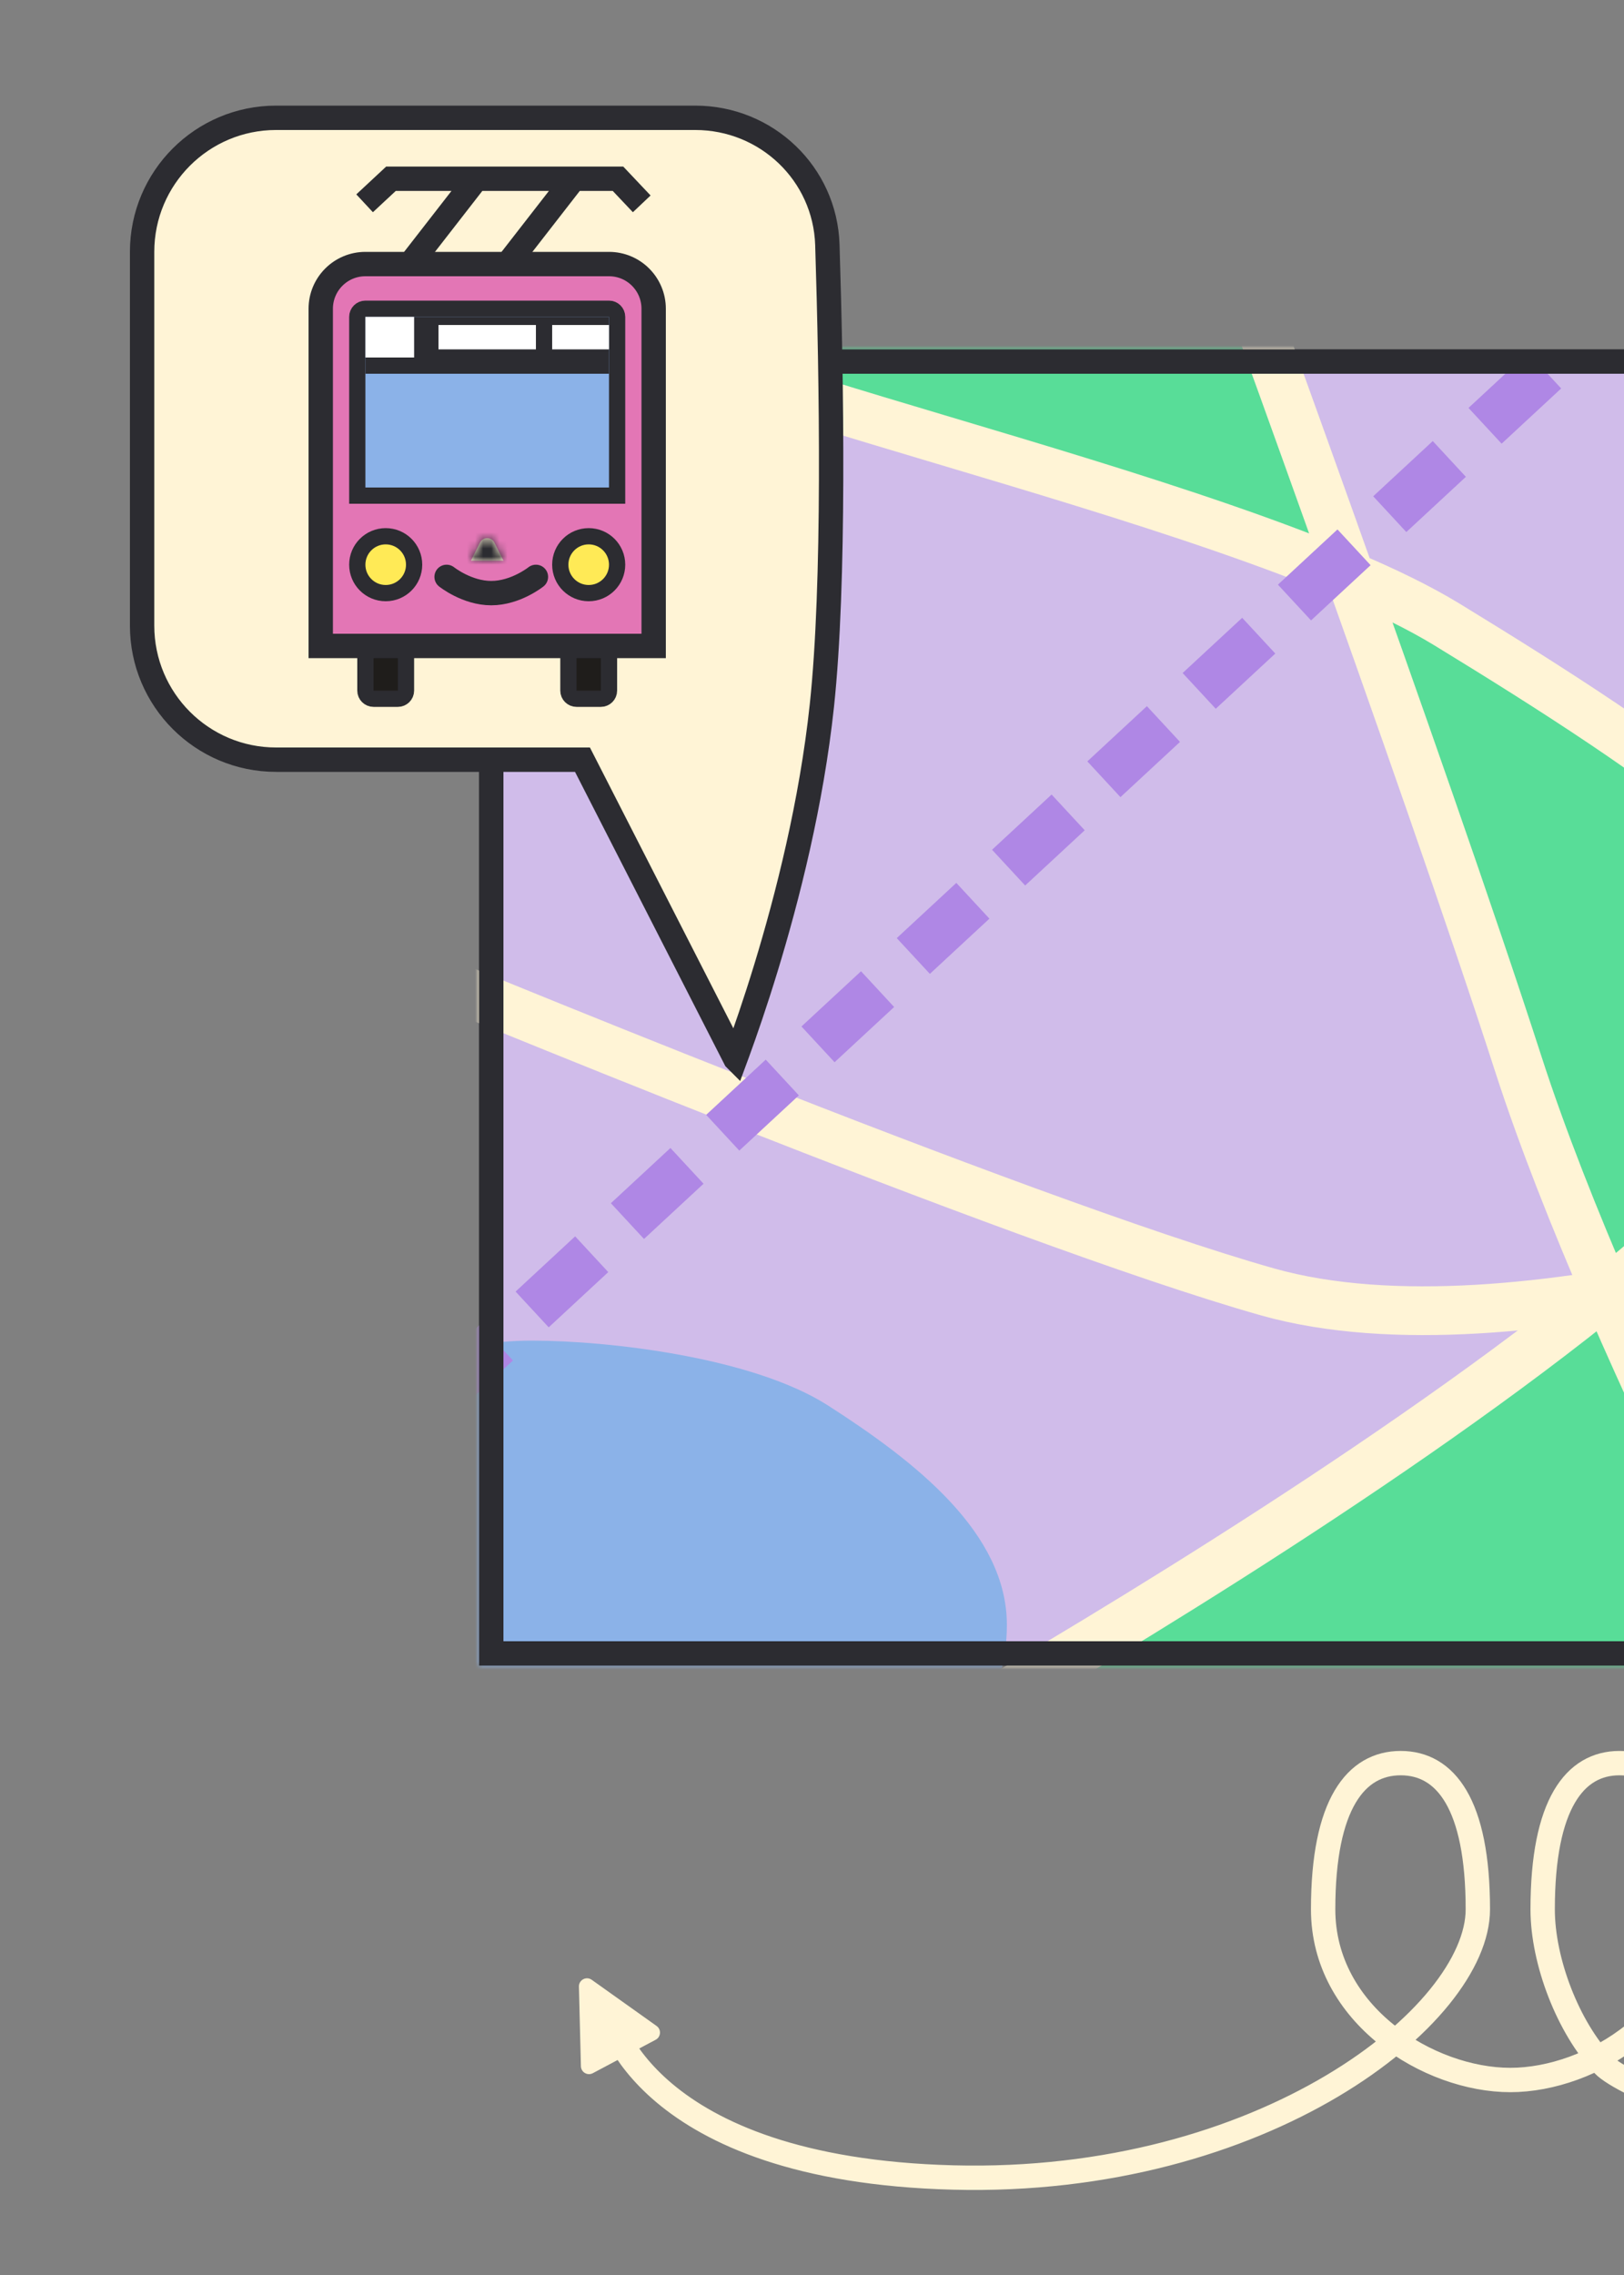 <svg width="200" height="280" fill="none" xmlns="http://www.w3.org/2000/svg"><rect width="100%" height="100%" fill="#808080" stroke="none"/><g clip-path="url(#clip0)"><path fill="#D0BCEA" stroke="#2C2C31" stroke-width="3" d="M60.5 44.5h166v159h-166z"/><mask id="a" maskUnits="userSpaceOnUse" x="59" y="43" width="169" height="162"><path fill="#fff" stroke="#fff" stroke-width="3" d="M60.5 44.5h166v159h-166z"/></mask><g mask="url(#a)"><path fill-rule="evenodd" clip-rule="evenodd" d="M75 238c20.434 0 49-17.013 49-38 0-11.304-11.16-20.039-22-27-9.286-5.963-27.072-8-36.5-8-20.434 0-27.5 14.013-27.5 35 0 20.987 16.566 38 37 38z" fill="#8BB2E8"/><path fill-rule="evenodd" clip-rule="evenodd" d="M149 23s26.397 72.086 38 108c11.603 35.914 41 90 41 90H102s119.978-65.178 126-97.5c2.461-13.205-23.543-30.6-49.798-46.635C151.495 60.554 73.528 45.652 76 38 92.276-12.377 149 23 149 23z" fill="#58DD98" stroke="#FFF4D6" stroke-width="6"/><path d="M50 119s75.184 31.268 106.087 40C186.99 167.732 238 149 238 149" stroke="#FFF4D6" stroke-width="6" stroke-linecap="square"/><path d="M56 170L192.5 43.5" stroke="#AF87E5" stroke-width="6" stroke-linecap="square" stroke-dasharray="4 12"/><path stroke="#2C2C31" stroke-width="3" d="M60.5 44.5h166v159h-166z"/></g><path d="M90.556 130.328L72.151 94.317l-.418-.817H34c-9.113 0-16.5-7.387-16.5-16.5V31c0-9.113 7.387-16.5 16.5-16.5h51.618c8.785 0 15.996 6.875 16.273 15.623.53 16.732.926 41.724-.675 56.718-1.278 11.972-4.24 23.622-6.892 32.296-1.324 4.333-2.568 7.913-3.48 10.408-.1.274-.197.536-.288.783z" fill="#FFF4D6" stroke="#2C2C31" stroke-width="3"/><path d="M50.5 32.5l7-9M62.5 32.5l7-9M46 24l2.148-2h27.959L78 24" stroke="#2C2C31" stroke-width="3" stroke-linecap="square"/><path d="M45 79h5v6c0 .552-.448 1-1 1h-3c-.552 0-1-.448-1-1v-6zM70 79h5v6c0 .552-.448 1-1 1h-3c-.552 0-1-.448-1-1v-6z" fill="#1F1D1B" stroke="#2C2C31" stroke-width="2"/><path d="M39.5 38c0-3.038 2.462-5.5 5.5-5.5h30c3.038 0 5.5 2.462 5.5 5.5v41.5h-41V38z" fill="#E376B5" stroke="#2C2C31" stroke-width="3"/><mask id="b" fill="#fff"><path fill-rule="evenodd" clip-rule="evenodd" d="M59.106 66.789c.368-.737 1.42-.737 1.789 0L62 69h-4l1.106-2.211z"/></mask><path fill-rule="evenodd" clip-rule="evenodd" d="M59.106 66.789c.368-.737 1.42-.737 1.789 0L62 69h-4l1.106-2.211z" fill="#FFF4D6"/><path d="M62 69v3h4.854l-2.171-4.342L62 69zm-4 0l-2.683-1.342L53.146 72H58v-3zm.211-.87l1.106 2.211 5.367-2.683-1.106-2.211-5.367 2.683zM62 66h-4v6h4v-6zm-1.317 4.342l1.106-2.211-5.367-2.683-1.106 2.211 5.367 2.683zm2.894-4.894c-1.474-2.948-5.681-2.948-7.155 0l5.367 2.683c-.737 1.474-2.841 1.474-3.578 0l5.367-2.683z" fill="#2C2C31" mask="url(#b)"/><path d="M55 71s2.5 2 5.5 2 5.5-2 5.5-2" stroke="#2C2C31" stroke-width="3" stroke-linecap="round"/><path d="M44 39c0-.552.448-1 1-1h30c.552 0 1 .448 1 1v22H44V39z" fill="#8BB2E8" stroke="#2C2C31" stroke-width="2"/><path fill="#2C2C31" d="M45 39h30v7H45z"/><path d="M51 69.5c0 1.933-1.567 3.5-3.5 3.5S44 71.433 44 69.5s1.567-3.5 3.5-3.5 3.5 1.567 3.5 3.5zM76 69.5c0 1.933-1.567 3.5-3.5 3.5S69 71.433 69 69.5s1.567-3.5 3.5-3.5 3.5 1.567 3.5 3.5z" fill="#FFEA56" stroke="#2C2C31" stroke-width="2"/><path fill="#fff" d="M45 39h6v5h-6zM54 40h12v3H54zM68 40h7v3h-7z"/><path d="M186 256c9.956 0 22.951-8 22.951-21s-4.034-18-9.51-18-9.458 5-9.458 18c0 6.395 3.131 14.548 7.499 19.149C201.993 258.902 260 282.648 307 241M186 256c-10 0-23.052-8-23.052-21s4.052-18 9.552-18 9.5 5 9.5 18-26.371 34-64.631 33C79.109 267 75 248 75 248" stroke="#FFF4D6" stroke-width="3"/><path fill-rule="evenodd" clip-rule="evenodd" d="M71.295 244.508c-.021-.824.908-1.317 1.579-.84l7.984 5.681c.606.431.546 1.349-.11 1.698l-3.929 2.089-3.809 2.025c-.656.349-1.451-.114-1.469-.857l-.245-9.796z" fill="#FFF4D6"/></g><defs><clipPath id="clip0"><path fill="#fff" d="M-240-40h680v360h-680z"/></clipPath></defs></svg>